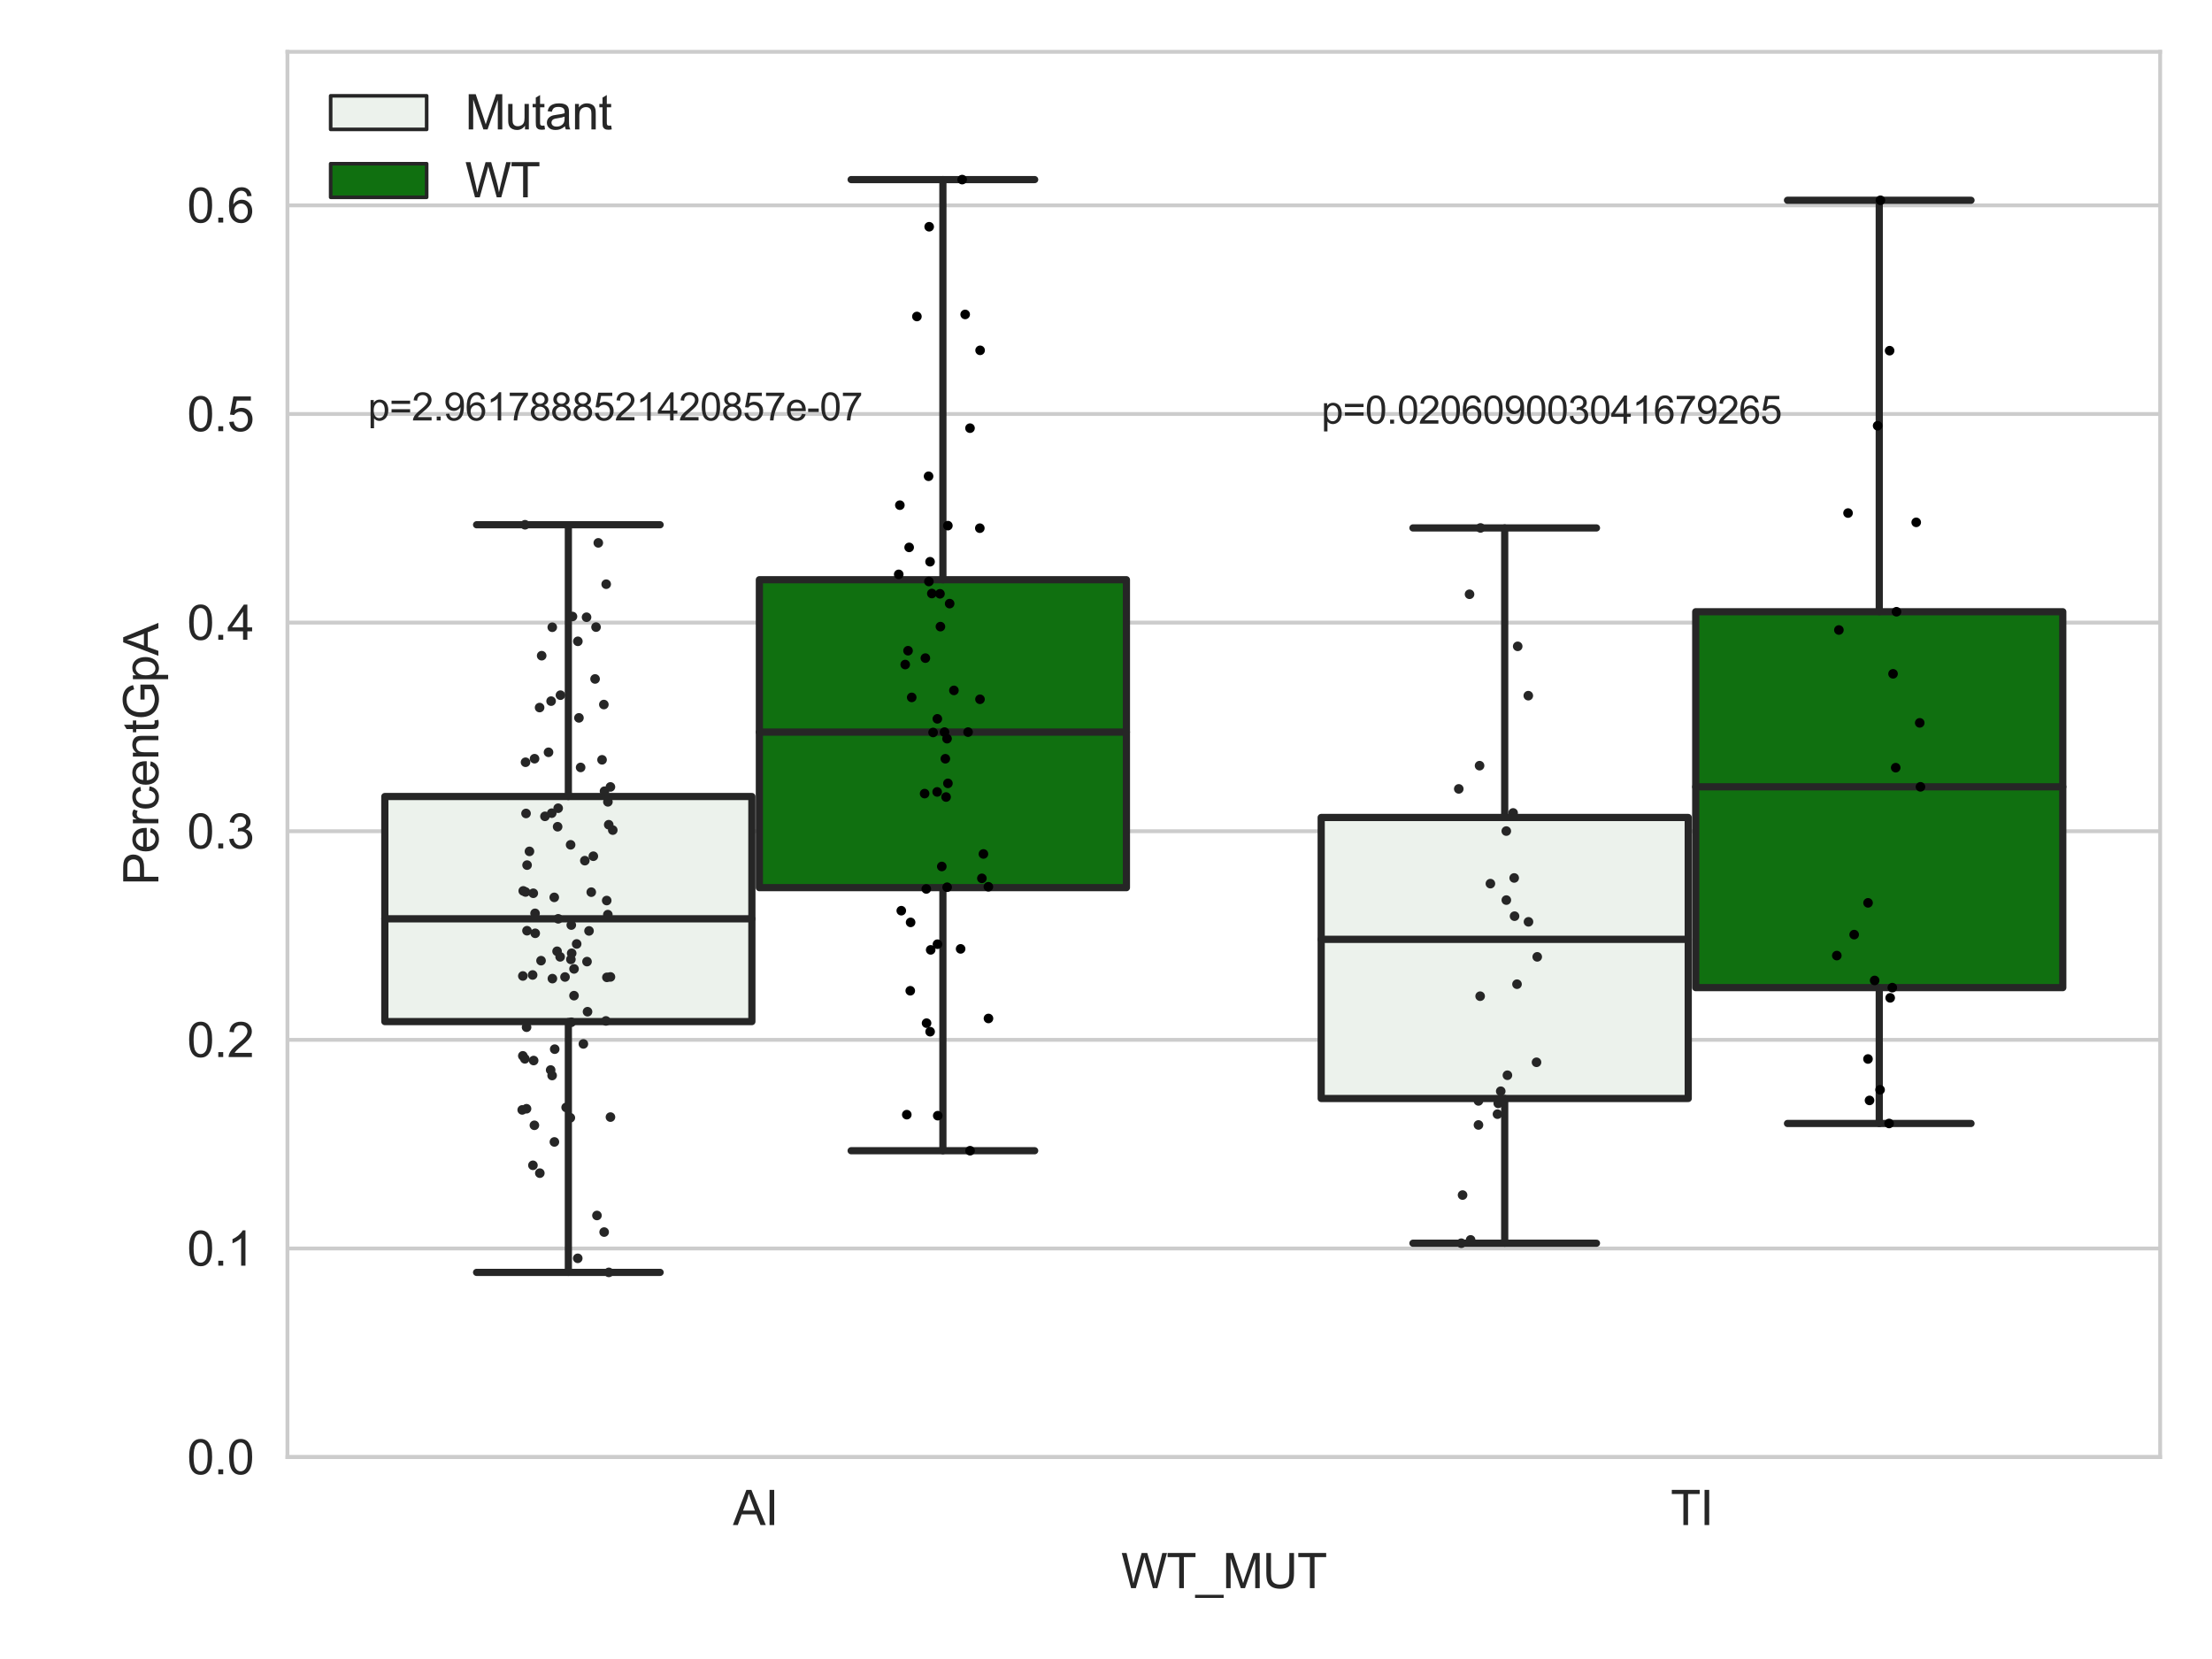 <?xml version="1.0" encoding="utf-8" standalone="no"?>
<!DOCTYPE svg PUBLIC "-//W3C//DTD SVG 1.1//EN"
  "http://www.w3.org/Graphics/SVG/1.1/DTD/svg11.dtd">
<svg xmlns:xlink="http://www.w3.org/1999/xlink" width="460.8pt" height="345.6pt" viewBox="0 0 460.8 345.6" xmlns="http://www.w3.org/2000/svg" version="1.1">
 <defs>
  <style type="text/css">*{stroke-linejoin: round; stroke-linecap: butt}</style>
 </defs>
 <g id="figure_1">
  <g id="patch_1">
   <path d="M 0 345.6 
L 460.8 345.6 
L 460.8 0 
L 0 0 
z
" style="fill: #ffffff"/>
  </g>
  <g id="axes_1">
   <g id="patch_2">
    <path d="M 59.881 303.539 
L 450 303.539 
L 450 10.8 
L 59.881 10.8 
z
" style="fill: #ffffff"/>
   </g>
   <g id="matplotlib.axis_1">
    <g id="xtick_1">
     <g id="text_1">
      <!-- AI -->
      <g style="fill: #262626" transform="translate(152.687 317.697)scale(0.1 -0.1)">
       <defs>
        <path id="ArialMT-41" d="M -9 0 
L 1750 4581 
L 2403 4581 
L 4278 0 
L 3588 0 
L 3053 1388 
L 1138 1388 
L 634 0 
L -9 0 
z
M 1313 1881 
L 2866 1881 
L 2388 3150 
Q 2169 3728 2063 4100 
Q 1975 3659 1816 3225 
L 1313 1881 
z
" transform="scale(0.016)"/>
        <path id="ArialMT-49" d="M 597 0 
L 597 4581 
L 1203 4581 
L 1203 0 
L 597 0 
z
" transform="scale(0.016)"/>
       </defs>
       <use xlink:href="#ArialMT-41"/>
       <use xlink:href="#ArialMT-49" x="66.699"/>
      </g>
     </g>
    </g>
    <g id="xtick_2">
     <g id="text_2">
      <!-- TI -->
      <g style="fill: #262626" transform="translate(348.027 317.697)scale(0.1 -0.1)">
       <defs>
        <path id="ArialMT-54" d="M 1659 0 
L 1659 4041 
L 150 4041 
L 150 4581 
L 3781 4581 
L 3781 4041 
L 2266 4041 
L 2266 0 
L 1659 0 
z
" transform="scale(0.016)"/>
       </defs>
       <use xlink:href="#ArialMT-54"/>
       <use xlink:href="#ArialMT-49" x="61.084"/>
      </g>
     </g>
    </g>
    <g id="text_3">
     <!-- WT_MUT -->
     <g style="fill: #262626" transform="translate(233.557 330.842)scale(0.1 -0.1)">
      <defs>
       <path id="ArialMT-57" d="M 1294 0 
L 78 4581 
L 700 4581 
L 1397 1578 
Q 1509 1106 1591 641 
Q 1766 1375 1797 1488 
L 2669 4581 
L 3400 4581 
L 4056 2263 
Q 4303 1400 4413 641 
Q 4500 1075 4641 1638 
L 5359 4581 
L 5969 4581 
L 4713 0 
L 4128 0 
L 3163 3491 
Q 3041 3928 3019 4028 
Q 2947 3713 2884 3491 
L 1913 0 
L 1294 0 
z
" transform="scale(0.016)"/>
       <path id="ArialMT-5f" d="M -97 -1272 
L -97 -866 
L 3631 -866 
L 3631 -1272 
L -97 -1272 
z
" transform="scale(0.016)"/>
       <path id="ArialMT-4d" d="M 475 0 
L 475 4581 
L 1388 4581 
L 2472 1338 
Q 2622 884 2691 659 
Q 2769 909 2934 1394 
L 4031 4581 
L 4847 4581 
L 4847 0 
L 4263 0 
L 4263 3834 
L 2931 0 
L 2384 0 
L 1059 3900 
L 1059 0 
L 475 0 
z
" transform="scale(0.016)"/>
       <path id="ArialMT-55" d="M 3500 4581 
L 4106 4581 
L 4106 1934 
Q 4106 1244 3950 837 
Q 3794 431 3386 176 
Q 2978 -78 2316 -78 
Q 1672 -78 1262 144 
Q 853 366 678 786 
Q 503 1206 503 1934 
L 503 4581 
L 1109 4581 
L 1109 1938 
Q 1109 1341 1220 1058 
Q 1331 775 1601 622 
Q 1872 469 2263 469 
Q 2931 469 3215 772 
Q 3500 1075 3500 1938 
L 3500 4581 
z
" transform="scale(0.016)"/>
      </defs>
      <use xlink:href="#ArialMT-57"/>
      <use xlink:href="#ArialMT-54" x="94.385"/>
      <use xlink:href="#ArialMT-5f" x="155.469"/>
      <use xlink:href="#ArialMT-4d" x="211.084"/>
      <use xlink:href="#ArialMT-55" x="294.385"/>
      <use xlink:href="#ArialMT-54" x="366.602"/>
     </g>
    </g>
   </g>
   <g id="matplotlib.axis_2">
    <g id="ytick_1">
     <g id="line2d_1">
      <path d="M 59.881 303.539 
L 450 303.539 
" clip-path="url(#p5da498ab83)" style="fill: none; stroke: #cccccc; stroke-width: 0.8; stroke-linecap: round"/>
     </g>
     <g id="text_4">
      <!-- 0.0 -->
      <g style="fill: #262626" transform="translate(38.981 307.118)scale(0.1 -0.1)">
       <defs>
        <path id="ArialMT-30" d="M 266 2259 
Q 266 3072 433 3567 
Q 600 4063 929 4331 
Q 1259 4600 1759 4600 
Q 2128 4600 2406 4451 
Q 2684 4303 2865 4023 
Q 3047 3744 3150 3342 
Q 3253 2941 3253 2259 
Q 3253 1453 3087 958 
Q 2922 463 2592 192 
Q 2263 -78 1759 -78 
Q 1097 -78 719 397 
Q 266 969 266 2259 
z
M 844 2259 
Q 844 1131 1108 757 
Q 1372 384 1759 384 
Q 2147 384 2411 759 
Q 2675 1134 2675 2259 
Q 2675 3391 2411 3762 
Q 2147 4134 1753 4134 
Q 1366 4134 1134 3806 
Q 844 3388 844 2259 
z
" transform="scale(0.016)"/>
        <path id="ArialMT-2e" d="M 581 0 
L 581 641 
L 1222 641 
L 1222 0 
L 581 0 
z
" transform="scale(0.016)"/>
       </defs>
       <use xlink:href="#ArialMT-30"/>
       <use xlink:href="#ArialMT-2e" x="55.615"/>
       <use xlink:href="#ArialMT-30" x="83.398"/>
      </g>
     </g>
    </g>
    <g id="ytick_2">
     <g id="line2d_2">
      <path d="M 59.881 260.079 
L 450 260.079 
" clip-path="url(#p5da498ab83)" style="fill: none; stroke: #cccccc; stroke-width: 0.8; stroke-linecap: round"/>
     </g>
     <g id="text_5">
      <!-- 0.1 -->
      <g style="fill: #262626" transform="translate(38.981 263.658)scale(0.1 -0.1)">
       <defs>
        <path id="ArialMT-31" d="M 2384 0 
L 1822 0 
L 1822 3584 
Q 1619 3391 1289 3197 
Q 959 3003 697 2906 
L 697 3450 
Q 1169 3672 1522 3987 
Q 1875 4303 2022 4600 
L 2384 4600 
L 2384 0 
z
" transform="scale(0.016)"/>
       </defs>
       <use xlink:href="#ArialMT-30"/>
       <use xlink:href="#ArialMT-2e" x="55.615"/>
       <use xlink:href="#ArialMT-31" x="83.398"/>
      </g>
     </g>
    </g>
    <g id="ytick_3">
     <g id="line2d_3">
      <path d="M 59.881 216.62 
L 450 216.62 
" clip-path="url(#p5da498ab83)" style="fill: none; stroke: #cccccc; stroke-width: 0.8; stroke-linecap: round"/>
     </g>
     <g id="text_6">
      <!-- 0.2 -->
      <g style="fill: #262626" transform="translate(38.981 220.198)scale(0.1 -0.1)">
       <defs>
        <path id="ArialMT-32" d="M 3222 541 
L 3222 0 
L 194 0 
Q 188 203 259 391 
Q 375 700 629 1000 
Q 884 1300 1366 1694 
Q 2113 2306 2375 2664 
Q 2638 3022 2638 3341 
Q 2638 3675 2398 3904 
Q 2159 4134 1775 4134 
Q 1369 4134 1125 3890 
Q 881 3647 878 3216 
L 300 3275 
Q 359 3922 746 4261 
Q 1134 4600 1788 4600 
Q 2447 4600 2831 4234 
Q 3216 3869 3216 3328 
Q 3216 3053 3103 2787 
Q 2991 2522 2730 2228 
Q 2469 1934 1863 1422 
Q 1356 997 1212 845 
Q 1069 694 975 541 
L 3222 541 
z
" transform="scale(0.016)"/>
       </defs>
       <use xlink:href="#ArialMT-30"/>
       <use xlink:href="#ArialMT-2e" x="55.615"/>
       <use xlink:href="#ArialMT-32" x="83.398"/>
      </g>
     </g>
    </g>
    <g id="ytick_4">
     <g id="line2d_4">
      <path d="M 59.881 173.16 
L 450 173.16 
" clip-path="url(#p5da498ab83)" style="fill: none; stroke: #cccccc; stroke-width: 0.8; stroke-linecap: round"/>
     </g>
     <g id="text_7">
      <!-- 0.3 -->
      <g style="fill: #262626" transform="translate(38.981 176.739)scale(0.1 -0.1)">
       <defs>
        <path id="ArialMT-33" d="M 269 1209 
L 831 1284 
Q 928 806 1161 595 
Q 1394 384 1728 384 
Q 2125 384 2398 659 
Q 2672 934 2672 1341 
Q 2672 1728 2419 1979 
Q 2166 2231 1775 2231 
Q 1616 2231 1378 2169 
L 1441 2663 
Q 1497 2656 1531 2656 
Q 1891 2656 2178 2843 
Q 2466 3031 2466 3422 
Q 2466 3731 2256 3934 
Q 2047 4138 1716 4138 
Q 1388 4138 1169 3931 
Q 950 3725 888 3313 
L 325 3413 
Q 428 3978 793 4289 
Q 1159 4600 1703 4600 
Q 2078 4600 2393 4439 
Q 2709 4278 2876 4000 
Q 3044 3722 3044 3409 
Q 3044 3113 2884 2869 
Q 2725 2625 2413 2481 
Q 2819 2388 3044 2092 
Q 3269 1797 3269 1353 
Q 3269 753 2831 336 
Q 2394 -81 1725 -81 
Q 1122 -81 723 278 
Q 325 638 269 1209 
z
" transform="scale(0.016)"/>
       </defs>
       <use xlink:href="#ArialMT-30"/>
       <use xlink:href="#ArialMT-2e" x="55.615"/>
       <use xlink:href="#ArialMT-33" x="83.398"/>
      </g>
     </g>
    </g>
    <g id="ytick_5">
     <g id="line2d_5">
      <path d="M 59.881 129.7 
L 450 129.7 
" clip-path="url(#p5da498ab83)" style="fill: none; stroke: #cccccc; stroke-width: 0.8; stroke-linecap: round"/>
     </g>
     <g id="text_8">
      <!-- 0.4 -->
      <g style="fill: #262626" transform="translate(38.981 133.279)scale(0.1 -0.1)">
       <defs>
        <path id="ArialMT-34" d="M 2069 0 
L 2069 1097 
L 81 1097 
L 81 1613 
L 2172 4581 
L 2631 4581 
L 2631 1613 
L 3250 1613 
L 3250 1097 
L 2631 1097 
L 2631 0 
L 2069 0 
z
M 2069 1613 
L 2069 3678 
L 634 1613 
L 2069 1613 
z
" transform="scale(0.016)"/>
       </defs>
       <use xlink:href="#ArialMT-30"/>
       <use xlink:href="#ArialMT-2e" x="55.615"/>
       <use xlink:href="#ArialMT-34" x="83.398"/>
      </g>
     </g>
    </g>
    <g id="ytick_6">
     <g id="line2d_6">
      <path d="M 59.881 86.241 
L 450 86.241 
" clip-path="url(#p5da498ab83)" style="fill: none; stroke: #cccccc; stroke-width: 0.8; stroke-linecap: round"/>
     </g>
     <g id="text_9">
      <!-- 0.5 -->
      <g style="fill: #262626" transform="translate(38.981 89.82)scale(0.1 -0.1)">
       <defs>
        <path id="ArialMT-35" d="M 266 1200 
L 856 1250 
Q 922 819 1161 601 
Q 1400 384 1738 384 
Q 2144 384 2425 690 
Q 2706 997 2706 1503 
Q 2706 1984 2436 2262 
Q 2166 2541 1728 2541 
Q 1456 2541 1237 2417 
Q 1019 2294 894 2097 
L 366 2166 
L 809 4519 
L 3088 4519 
L 3088 3981 
L 1259 3981 
L 1013 2750 
Q 1425 3038 1878 3038 
Q 2478 3038 2890 2622 
Q 3303 2206 3303 1553 
Q 3303 931 2941 478 
Q 2500 -78 1738 -78 
Q 1113 -78 717 272 
Q 322 622 266 1200 
z
" transform="scale(0.016)"/>
       </defs>
       <use xlink:href="#ArialMT-30"/>
       <use xlink:href="#ArialMT-2e" x="55.615"/>
       <use xlink:href="#ArialMT-35" x="83.398"/>
      </g>
     </g>
    </g>
    <g id="ytick_7">
     <g id="line2d_7">
      <path d="M 59.881 42.781 
L 450 42.781 
" clip-path="url(#p5da498ab83)" style="fill: none; stroke: #cccccc; stroke-width: 0.8; stroke-linecap: round"/>
     </g>
     <g id="text_10">
      <!-- 0.6 -->
      <g style="fill: #262626" transform="translate(38.981 46.36)scale(0.1 -0.1)">
       <defs>
        <path id="ArialMT-36" d="M 3184 3459 
L 2625 3416 
Q 2550 3747 2413 3897 
Q 2184 4138 1850 4138 
Q 1581 4138 1378 3988 
Q 1113 3794 959 3422 
Q 806 3050 800 2363 
Q 1003 2672 1297 2822 
Q 1591 2972 1913 2972 
Q 2475 2972 2870 2558 
Q 3266 2144 3266 1488 
Q 3266 1056 3080 686 
Q 2894 316 2569 119 
Q 2244 -78 1831 -78 
Q 1128 -78 684 439 
Q 241 956 241 2144 
Q 241 3472 731 4075 
Q 1159 4600 1884 4600 
Q 2425 4600 2770 4297 
Q 3116 3994 3184 3459 
z
M 888 1484 
Q 888 1194 1011 928 
Q 1134 663 1356 523 
Q 1578 384 1822 384 
Q 2178 384 2434 671 
Q 2691 959 2691 1453 
Q 2691 1928 2437 2201 
Q 2184 2475 1800 2475 
Q 1419 2475 1153 2201 
Q 888 1928 888 1484 
z
" transform="scale(0.016)"/>
       </defs>
       <use xlink:href="#ArialMT-30"/>
       <use xlink:href="#ArialMT-2e" x="55.615"/>
       <use xlink:href="#ArialMT-36" x="83.398"/>
      </g>
     </g>
    </g>
    <g id="text_11">
     <!-- PercentGpA -->
     <g style="fill: #262626" transform="translate(32.994 184.405)rotate(-90)scale(0.1 -0.1)">
      <defs>
       <path id="ArialMT-50" d="M 494 0 
L 494 4581 
L 2222 4581 
Q 2678 4581 2919 4538 
Q 3256 4481 3484 4323 
Q 3713 4166 3852 3881 
Q 3991 3597 3991 3256 
Q 3991 2672 3619 2267 
Q 3247 1863 2275 1863 
L 1100 1863 
L 1100 0 
L 494 0 
z
M 1100 2403 
L 2284 2403 
Q 2872 2403 3119 2622 
Q 3366 2841 3366 3238 
Q 3366 3525 3220 3729 
Q 3075 3934 2838 4000 
Q 2684 4041 2272 4041 
L 1100 4041 
L 1100 2403 
z
" transform="scale(0.016)"/>
       <path id="ArialMT-65" d="M 2694 1069 
L 3275 997 
Q 3138 488 2766 206 
Q 2394 -75 1816 -75 
Q 1088 -75 661 373 
Q 234 822 234 1631 
Q 234 2469 665 2931 
Q 1097 3394 1784 3394 
Q 2450 3394 2872 2941 
Q 3294 2488 3294 1666 
Q 3294 1616 3291 1516 
L 816 1516 
Q 847 969 1125 678 
Q 1403 388 1819 388 
Q 2128 388 2347 550 
Q 2566 713 2694 1069 
z
M 847 1978 
L 2700 1978 
Q 2663 2397 2488 2606 
Q 2219 2931 1791 2931 
Q 1403 2931 1139 2672 
Q 875 2413 847 1978 
z
" transform="scale(0.016)"/>
       <path id="ArialMT-72" d="M 416 0 
L 416 3319 
L 922 3319 
L 922 2816 
Q 1116 3169 1280 3281 
Q 1444 3394 1641 3394 
Q 1925 3394 2219 3213 
L 2025 2691 
Q 1819 2813 1613 2813 
Q 1428 2813 1281 2702 
Q 1134 2591 1072 2394 
Q 978 2094 978 1738 
L 978 0 
L 416 0 
z
" transform="scale(0.016)"/>
       <path id="ArialMT-63" d="M 2588 1216 
L 3141 1144 
Q 3050 572 2676 248 
Q 2303 -75 1759 -75 
Q 1078 -75 664 370 
Q 250 816 250 1647 
Q 250 2184 428 2587 
Q 606 2991 970 3192 
Q 1334 3394 1763 3394 
Q 2303 3394 2647 3120 
Q 2991 2847 3088 2344 
L 2541 2259 
Q 2463 2594 2264 2762 
Q 2066 2931 1784 2931 
Q 1359 2931 1093 2626 
Q 828 2322 828 1663 
Q 828 994 1084 691 
Q 1341 388 1753 388 
Q 2084 388 2306 591 
Q 2528 794 2588 1216 
z
" transform="scale(0.016)"/>
       <path id="ArialMT-6e" d="M 422 0 
L 422 3319 
L 928 3319 
L 928 2847 
Q 1294 3394 1984 3394 
Q 2284 3394 2536 3286 
Q 2788 3178 2913 3003 
Q 3038 2828 3088 2588 
Q 3119 2431 3119 2041 
L 3119 0 
L 2556 0 
L 2556 2019 
Q 2556 2363 2490 2533 
Q 2425 2703 2258 2804 
Q 2091 2906 1866 2906 
Q 1506 2906 1245 2678 
Q 984 2450 984 1813 
L 984 0 
L 422 0 
z
" transform="scale(0.016)"/>
       <path id="ArialMT-74" d="M 1650 503 
L 1731 6 
Q 1494 -44 1306 -44 
Q 1000 -44 831 53 
Q 663 150 594 308 
Q 525 466 525 972 
L 525 2881 
L 113 2881 
L 113 3319 
L 525 3319 
L 525 4141 
L 1084 4478 
L 1084 3319 
L 1650 3319 
L 1650 2881 
L 1084 2881 
L 1084 941 
Q 1084 700 1114 631 
Q 1144 563 1211 522 
Q 1278 481 1403 481 
Q 1497 481 1650 503 
z
" transform="scale(0.016)"/>
       <path id="ArialMT-47" d="M 2638 1797 
L 2638 2334 
L 4578 2338 
L 4578 638 
Q 4131 281 3656 101 
Q 3181 -78 2681 -78 
Q 2006 -78 1454 211 
Q 903 500 622 1047 
Q 341 1594 341 2269 
Q 341 2938 620 3517 
Q 900 4097 1425 4378 
Q 1950 4659 2634 4659 
Q 3131 4659 3532 4498 
Q 3934 4338 4162 4050 
Q 4391 3763 4509 3300 
L 3963 3150 
Q 3859 3500 3706 3700 
Q 3553 3900 3268 4020 
Q 2984 4141 2638 4141 
Q 2222 4141 1919 4014 
Q 1616 3888 1430 3681 
Q 1244 3475 1141 3228 
Q 966 2803 966 2306 
Q 966 1694 1177 1281 
Q 1388 869 1791 669 
Q 2194 469 2647 469 
Q 3041 469 3416 620 
Q 3791 772 3984 944 
L 3984 1797 
L 2638 1797 
z
" transform="scale(0.016)"/>
       <path id="ArialMT-70" d="M 422 -1272 
L 422 3319 
L 934 3319 
L 934 2888 
Q 1116 3141 1344 3267 
Q 1572 3394 1897 3394 
Q 2322 3394 2647 3175 
Q 2972 2956 3137 2557 
Q 3303 2159 3303 1684 
Q 3303 1175 3120 767 
Q 2938 359 2589 142 
Q 2241 -75 1856 -75 
Q 1575 -75 1351 44 
Q 1128 163 984 344 
L 984 -1272 
L 422 -1272 
z
M 931 1641 
Q 931 1000 1190 694 
Q 1450 388 1819 388 
Q 2194 388 2461 705 
Q 2728 1022 2728 1688 
Q 2728 2322 2467 2637 
Q 2206 2953 1844 2953 
Q 1484 2953 1207 2617 
Q 931 2281 931 1641 
z
" transform="scale(0.016)"/>
      </defs>
      <use xlink:href="#ArialMT-50"/>
      <use xlink:href="#ArialMT-65" x="66.699"/>
      <use xlink:href="#ArialMT-72" x="122.314"/>
      <use xlink:href="#ArialMT-63" x="155.615"/>
      <use xlink:href="#ArialMT-65" x="205.615"/>
      <use xlink:href="#ArialMT-6e" x="261.23"/>
      <use xlink:href="#ArialMT-74" x="316.846"/>
      <use xlink:href="#ArialMT-47" x="344.629"/>
      <use xlink:href="#ArialMT-70" x="422.412"/>
      <use xlink:href="#ArialMT-41" x="478.027"/>
     </g>
    </g>
   </g>
   <g id="patch_3">
    <path d="M 80.167 212.814 
L 156.631 212.814 
L 156.631 165.929 
L 80.167 165.929 
L 80.167 212.814 
z
" clip-path="url(#p5da498ab83)" style="fill: #ecf2ec; stroke: #262626; stroke-width: 1.5; stroke-linejoin: miter"/>
   </g>
   <g id="patch_4">
    <path d="M 158.191 184.915 
L 234.654 184.915 
L 234.654 120.768 
L 158.191 120.768 
L 158.191 184.915 
z
" clip-path="url(#p5da498ab83)" style="fill: #107010; stroke: #262626; stroke-width: 1.5; stroke-linejoin: miter"/>
   </g>
   <g id="patch_5">
    <path d="M 275.227 228.837 
L 351.69 228.837 
L 351.69 170.293 
L 275.227 170.293 
L 275.227 228.837 
z
" clip-path="url(#p5da498ab83)" style="fill: #ecf2ec; stroke: #262626; stroke-width: 1.5; stroke-linejoin: miter"/>
   </g>
   <g id="patch_6">
    <path d="M 353.251 205.743 
L 429.714 205.743 
L 429.714 127.434 
L 353.251 127.434 
L 353.251 205.743 
z
" clip-path="url(#p5da498ab83)" style="fill: #107010; stroke: #262626; stroke-width: 1.5; stroke-linejoin: miter"/>
   </g>
   <g id="patch_7">
    <path d="M 157.411 303.539 
L 157.411 303.539 
L 157.411 303.539 
L 157.411 303.539 
z
" clip-path="url(#p5da498ab83)" style="fill: #ecf2ec; stroke: #262626; stroke-width: 0.75; stroke-linejoin: miter"/>
   </g>
   <g id="patch_8">
    <path d="M 157.411 303.539 
L 157.411 303.539 
L 157.411 303.539 
L 157.411 303.539 
z
" clip-path="url(#p5da498ab83)" style="fill: #107010; stroke: #262626; stroke-width: 0.75; stroke-linejoin: miter"/>
   </g>
   <g id="PathCollection_1"/>
   <g id="PathCollection_2"/>
   <g id="line2d_8">
    <path d="M 118.399 212.814 
L 118.399 265.059 
" clip-path="url(#p5da498ab83)" style="fill: none; stroke: #262626; stroke-width: 1.5; stroke-linecap: round"/>
   </g>
   <g id="line2d_9">
    <path d="M 118.399 165.929 
L 118.399 109.316 
" clip-path="url(#p5da498ab83)" style="fill: none; stroke: #262626; stroke-width: 1.5; stroke-linecap: round"/>
   </g>
   <g id="line2d_10">
    <path d="M 99.283 265.059 
L 137.515 265.059 
" clip-path="url(#p5da498ab83)" style="fill: none; stroke: #262626; stroke-width: 1.5; stroke-linecap: round"/>
   </g>
   <g id="line2d_11">
    <path d="M 99.283 109.316 
L 137.515 109.316 
" clip-path="url(#p5da498ab83)" style="fill: none; stroke: #262626; stroke-width: 1.5; stroke-linecap: round"/>
   </g>
   <g id="line2d_12"/>
   <g id="line2d_13">
    <path d="M 196.423 184.915 
L 196.423 239.716 
" clip-path="url(#p5da498ab83)" style="fill: none; stroke: #262626; stroke-width: 1.5; stroke-linecap: round"/>
   </g>
   <g id="line2d_14">
    <path d="M 196.423 120.768 
L 196.423 37.413 
" clip-path="url(#p5da498ab83)" style="fill: none; stroke: #262626; stroke-width: 1.5; stroke-linecap: round"/>
   </g>
   <g id="line2d_15">
    <path d="M 177.307 239.716 
L 215.539 239.716 
" clip-path="url(#p5da498ab83)" style="fill: none; stroke: #262626; stroke-width: 1.5; stroke-linecap: round"/>
   </g>
   <g id="line2d_16">
    <path d="M 177.307 37.413 
L 215.539 37.413 
" clip-path="url(#p5da498ab83)" style="fill: none; stroke: #262626; stroke-width: 1.5; stroke-linecap: round"/>
   </g>
   <g id="line2d_17"/>
   <g id="line2d_18">
    <path d="M 313.458 228.837 
L 313.458 258.985 
" clip-path="url(#p5da498ab83)" style="fill: none; stroke: #262626; stroke-width: 1.5; stroke-linecap: round"/>
   </g>
   <g id="line2d_19">
    <path d="M 313.458 170.293 
L 313.458 109.978 
" clip-path="url(#p5da498ab83)" style="fill: none; stroke: #262626; stroke-width: 1.5; stroke-linecap: round"/>
   </g>
   <g id="line2d_20">
    <path d="M 294.343 258.985 
L 332.574 258.985 
" clip-path="url(#p5da498ab83)" style="fill: none; stroke: #262626; stroke-width: 1.5; stroke-linecap: round"/>
   </g>
   <g id="line2d_21">
    <path d="M 294.343 109.978 
L 332.574 109.978 
" clip-path="url(#p5da498ab83)" style="fill: none; stroke: #262626; stroke-width: 1.5; stroke-linecap: round"/>
   </g>
   <g id="line2d_22"/>
   <g id="line2d_23">
    <path d="M 391.482 205.743 
L 391.482 234.04 
" clip-path="url(#p5da498ab83)" style="fill: none; stroke: #262626; stroke-width: 1.5; stroke-linecap: round"/>
   </g>
   <g id="line2d_24">
    <path d="M 391.482 127.434 
L 391.482 41.722 
" clip-path="url(#p5da498ab83)" style="fill: none; stroke: #262626; stroke-width: 1.5; stroke-linecap: round"/>
   </g>
   <g id="line2d_25">
    <path d="M 372.366 234.04 
L 410.598 234.04 
" clip-path="url(#p5da498ab83)" style="fill: none; stroke: #262626; stroke-width: 1.5; stroke-linecap: round"/>
   </g>
   <g id="line2d_26">
    <path d="M 372.366 41.722 
L 410.598 41.722 
" clip-path="url(#p5da498ab83)" style="fill: none; stroke: #262626; stroke-width: 1.5; stroke-linecap: round"/>
   </g>
   <g id="line2d_27"/>
   <g id="line2d_28">
    <path d="M 80.167 191.404 
L 156.631 191.404 
" clip-path="url(#p5da498ab83)" style="fill: none; stroke: #262626; stroke-width: 1.5; stroke-linecap: round"/>
   </g>
   <g id="line2d_29">
    <path d="M 158.191 152.512 
L 234.654 152.512 
" clip-path="url(#p5da498ab83)" style="fill: none; stroke: #262626; stroke-width: 1.5; stroke-linecap: round"/>
   </g>
   <g id="line2d_30">
    <path d="M 275.227 195.681 
L 351.69 195.681 
" clip-path="url(#p5da498ab83)" style="fill: none; stroke: #262626; stroke-width: 1.5; stroke-linecap: round"/>
   </g>
   <g id="line2d_31">
    <path d="M 353.251 163.909 
L 429.714 163.909 
" clip-path="url(#p5da498ab83)" style="fill: none; stroke: #262626; stroke-width: 1.5; stroke-linecap: round"/>
   </g>
   <g id="patch_9">
    <path d="M 59.881 303.539 
L 59.881 10.8 
" style="fill: none; stroke: #cccccc; stroke-width: 0.8; stroke-linejoin: miter; stroke-linecap: square"/>
   </g>
   <g id="patch_10">
    <path d="M 450 303.539 
L 450 10.8 
" style="fill: none; stroke: #cccccc; stroke-width: 0.8; stroke-linejoin: miter; stroke-linecap: square"/>
   </g>
   <g id="patch_11">
    <path d="M 59.881 303.539 
L 450 303.539 
" style="fill: none; stroke: #cccccc; stroke-width: 0.8; stroke-linejoin: miter; stroke-linecap: square"/>
   </g>
   <g id="patch_12">
    <path d="M 59.881 10.8 
L 450 10.8 
" style="fill: none; stroke: #cccccc; stroke-width: 0.8; stroke-linejoin: miter; stroke-linecap: square"/>
   </g>
   <g id="PathCollection_3">
    <defs>
     <path id="C0_0_1d9b17ffde" d="M 0 1 
C 0.265 1 0.52 0.895 0.707 0.707 
C 0.895 0.52 1 0.265 1 -0 
C 1 -0.265 0.895 -0.52 0.707 -0.707 
C 0.52 -0.895 0.265 -1 0 -1 
C -0.265 -1 -0.52 -0.895 -0.707 -0.707 
C -0.895 -0.52 -1 -0.265 -1 0 
C -1 0.265 -0.895 0.52 -0.707 0.707 
C -0.52 0.895 -0.265 1 0 1 
z
"/>
    </defs>
    <g clip-path="url(#p5da498ab83)">
     <use xlink:href="#C0_0_1d9b17ffde" x="116.286" y="191.404" style="fill: #262626"/>
    </g>
    <g clip-path="url(#p5da498ab83)">
     <use xlink:href="#C0_0_1d9b17ffde" x="119.257" y="128.428" style="fill: #262626"/>
    </g>
    <g clip-path="url(#p5da498ab83)">
     <use xlink:href="#C0_0_1d9b17ffde" x="115.492" y="237.886" style="fill: #262626"/>
    </g>
    <g clip-path="url(#p5da498ab83)">
     <use xlink:href="#C0_0_1d9b17ffde" x="109.484" y="185.817" style="fill: #262626"/>
    </g>
    <g clip-path="url(#p5da498ab83)">
     <use xlink:href="#C0_0_1d9b17ffde" x="127.652" y="172.927" style="fill: #262626"/>
    </g>
    <g clip-path="url(#p5da498ab83)">
     <use xlink:href="#C0_0_1d9b17ffde" x="111.019" y="242.754" style="fill: #262626"/>
    </g>
    <g clip-path="url(#p5da498ab83)">
     <use xlink:href="#C0_0_1d9b17ffde" x="126.81" y="171.803" style="fill: #262626"/>
    </g>
    <g clip-path="url(#p5da498ab83)">
     <use xlink:href="#C0_0_1d9b17ffde" x="116.276" y="168.368" style="fill: #262626"/>
    </g>
    <g clip-path="url(#p5da498ab83)">
     <use xlink:href="#C0_0_1d9b17ffde" x="116.05" y="198.167" style="fill: #262626"/>
    </g>
    <g clip-path="url(#p5da498ab83)">
     <use xlink:href="#C0_0_1d9b17ffde" x="111.463" y="190.265" style="fill: #262626"/>
    </g>
    <g clip-path="url(#p5da498ab83)">
     <use xlink:href="#C0_0_1d9b17ffde" x="116.162" y="172.222" style="fill: #262626"/>
    </g>
    <g clip-path="url(#p5da498ab83)">
     <use xlink:href="#C0_0_1d9b17ffde" x="109.782" y="193.887" style="fill: #262626"/>
    </g>
    <g clip-path="url(#p5da498ab83)">
     <use xlink:href="#C0_0_1d9b17ffde" x="117.703" y="203.526" style="fill: #262626"/>
    </g>
    <g clip-path="url(#p5da498ab83)">
     <use xlink:href="#C0_0_1d9b17ffde" x="115.556" y="218.559" style="fill: #262626"/>
    </g>
    <g clip-path="url(#p5da498ab83)">
     <use xlink:href="#C0_0_1d9b17ffde" x="109.373" y="109.316" style="fill: #262626"/>
    </g>
    <g clip-path="url(#p5da498ab83)">
     <use xlink:href="#C0_0_1d9b17ffde" x="126.624" y="190.535" style="fill: #262626"/>
    </g>
    <g clip-path="url(#p5da498ab83)">
     <use xlink:href="#C0_0_1d9b17ffde" x="112.411" y="147.398" style="fill: #262626"/>
    </g>
    <g clip-path="url(#p5da498ab83)">
     <use xlink:href="#C0_0_1d9b17ffde" x="113.525" y="170.059" style="fill: #262626"/>
    </g>
    <g clip-path="url(#p5da498ab83)">
     <use xlink:href="#C0_0_1d9b17ffde" x="116.75" y="144.816" style="fill: #262626"/>
    </g>
    <g clip-path="url(#p5da498ab83)">
     <use xlink:href="#C0_0_1d9b17ffde" x="119.092" y="198.582" style="fill: #262626"/>
    </g>
    <g clip-path="url(#p5da498ab83)">
     <use xlink:href="#C0_0_1d9b17ffde" x="109.48" y="158.791" style="fill: #262626"/>
    </g>
    <g clip-path="url(#p5da498ab83)">
     <use xlink:href="#C0_0_1d9b17ffde" x="109.685" y="230.971" style="fill: #262626"/>
    </g>
    <g clip-path="url(#p5da498ab83)">
     <use xlink:href="#C0_0_1d9b17ffde" x="119.582" y="201.842" style="fill: #262626"/>
    </g>
    <g clip-path="url(#p5da498ab83)">
     <use xlink:href="#C0_0_1d9b17ffde" x="111.169" y="220.93" style="fill: #262626"/>
    </g>
    <g clip-path="url(#p5da498ab83)">
     <use xlink:href="#C0_0_1d9b17ffde" x="110.296" y="177.357" style="fill: #262626"/>
    </g>
    <g clip-path="url(#p5da498ab83)">
     <use xlink:href="#C0_0_1d9b17ffde" x="112.709" y="200.125" style="fill: #262626"/>
    </g>
    <g clip-path="url(#p5da498ab83)">
     <use xlink:href="#C0_0_1d9b17ffde" x="114.936" y="169.399" style="fill: #262626"/>
    </g>
    <g clip-path="url(#p5da498ab83)">
     <use xlink:href="#C0_0_1d9b17ffde" x="122.704" y="193.927" style="fill: #262626"/>
    </g>
    <g clip-path="url(#p5da498ab83)">
     <use xlink:href="#C0_0_1d9b17ffde" x="115.048" y="130.668" style="fill: #262626"/>
    </g>
    <g clip-path="url(#p5da498ab83)">
     <use xlink:href="#C0_0_1d9b17ffde" x="122.188" y="128.581" style="fill: #262626"/>
    </g>
    <g clip-path="url(#p5da498ab83)">
     <use xlink:href="#C0_0_1d9b17ffde" x="109.693" y="213.986" style="fill: #262626"/>
    </g>
    <g clip-path="url(#p5da498ab83)">
     <use xlink:href="#C0_0_1d9b17ffde" x="122.393" y="210.757" style="fill: #262626"/>
    </g>
    <g clip-path="url(#p5da498ab83)">
     <use xlink:href="#C0_0_1d9b17ffde" x="125.857" y="256.664" style="fill: #262626"/>
    </g>
    <g clip-path="url(#p5da498ab83)">
     <use xlink:href="#C0_0_1d9b17ffde" x="117.938" y="230.696" style="fill: #262626"/>
    </g>
    <g clip-path="url(#p5da498ab83)">
     <use xlink:href="#C0_0_1d9b17ffde" x="115.075" y="203.865" style="fill: #262626"/>
    </g>
    <g clip-path="url(#p5da498ab83)">
     <use xlink:href="#C0_0_1d9b17ffde" x="123.965" y="141.438" style="fill: #262626"/>
    </g>
    <g clip-path="url(#p5da498ab83)">
     <use xlink:href="#C0_0_1d9b17ffde" x="109.338" y="220.573" style="fill: #262626"/>
    </g>
    <g clip-path="url(#p5da498ab83)">
     <use xlink:href="#C0_0_1d9b17ffde" x="125.417" y="158.283" style="fill: #262626"/>
    </g>
    <g clip-path="url(#p5da498ab83)">
     <use xlink:href="#C0_0_1d9b17ffde" x="110.957" y="203.105" style="fill: #262626"/>
    </g>
    <g clip-path="url(#p5da498ab83)">
     <use xlink:href="#C0_0_1d9b17ffde" x="126.429" y="203.599" style="fill: #262626"/>
    </g>
    <g clip-path="url(#p5da498ab83)">
     <use xlink:href="#C0_0_1d9b17ffde" x="126.388" y="187.599" style="fill: #262626"/>
    </g>
    <g clip-path="url(#p5da498ab83)">
     <use xlink:href="#C0_0_1d9b17ffde" x="125.794" y="146.769" style="fill: #262626"/>
    </g>
    <g clip-path="url(#p5da498ab83)">
     <use xlink:href="#C0_0_1d9b17ffde" x="122.286" y="200.32" style="fill: #262626"/>
    </g>
    <g clip-path="url(#p5da498ab83)">
     <use xlink:href="#C0_0_1d9b17ffde" x="111.094" y="186.082" style="fill: #262626"/>
    </g>
    <g clip-path="url(#p5da498ab83)">
     <use xlink:href="#C0_0_1d9b17ffde" x="121.833" y="179.29" style="fill: #262626"/>
    </g>
    <g clip-path="url(#p5da498ab83)">
     <use xlink:href="#C0_0_1d9b17ffde" x="112.84" y="136.593" style="fill: #262626"/>
    </g>
    <g clip-path="url(#p5da498ab83)">
     <use xlink:href="#C0_0_1d9b17ffde" x="126.227" y="212.675" style="fill: #262626"/>
    </g>
    <g clip-path="url(#p5da498ab83)">
     <use xlink:href="#C0_0_1d9b17ffde" x="119.577" y="207.413" style="fill: #262626"/>
    </g>
    <g clip-path="url(#p5da498ab83)">
     <use xlink:href="#C0_0_1d9b17ffde" x="109.582" y="169.458" style="fill: #262626"/>
    </g>
    <g clip-path="url(#p5da498ab83)">
     <use xlink:href="#C0_0_1d9b17ffde" x="111.324" y="234.418" style="fill: #262626"/>
    </g>
    <g clip-path="url(#p5da498ab83)">
     <use xlink:href="#C0_0_1d9b17ffde" x="118.812" y="232.857" style="fill: #262626"/>
    </g>
    <g clip-path="url(#p5da498ab83)">
     <use xlink:href="#C0_0_1d9b17ffde" x="125.93" y="164.82" style="fill: #262626"/>
    </g>
    <g clip-path="url(#p5da498ab83)">
     <use xlink:href="#C0_0_1d9b17ffde" x="124.167" y="130.638" style="fill: #262626"/>
    </g>
    <g clip-path="url(#p5da498ab83)">
     <use xlink:href="#C0_0_1d9b17ffde" x="124.637" y="113.089" style="fill: #262626"/>
    </g>
    <g clip-path="url(#p5da498ab83)">
     <use xlink:href="#C0_0_1d9b17ffde" x="118.927" y="199.863" style="fill: #262626"/>
    </g>
    <g clip-path="url(#p5da498ab83)">
     <use xlink:href="#C0_0_1d9b17ffde" x="111.495" y="194.423" style="fill: #262626"/>
    </g>
    <g clip-path="url(#p5da498ab83)">
     <use xlink:href="#C0_0_1d9b17ffde" x="120.379" y="133.597" style="fill: #262626"/>
    </g>
    <g clip-path="url(#p5da498ab83)">
     <use xlink:href="#C0_0_1d9b17ffde" x="127.169" y="232.71" style="fill: #262626"/>
    </g>
    <g clip-path="url(#p5da498ab83)">
     <use xlink:href="#C0_0_1d9b17ffde" x="120.357" y="262.13" style="fill: #262626"/>
    </g>
    <g clip-path="url(#p5da498ab83)">
     <use xlink:href="#C0_0_1d9b17ffde" x="116.687" y="199.329" style="fill: #262626"/>
    </g>
    <g clip-path="url(#p5da498ab83)">
     <use xlink:href="#C0_0_1d9b17ffde" x="126.637" y="167.038" style="fill: #262626"/>
    </g>
    <g clip-path="url(#p5da498ab83)">
     <use xlink:href="#C0_0_1d9b17ffde" x="114.712" y="222.902" style="fill: #262626"/>
    </g>
    <g clip-path="url(#p5da498ab83)">
     <use xlink:href="#C0_0_1d9b17ffde" x="118.87" y="175.989" style="fill: #262626"/>
    </g>
    <g clip-path="url(#p5da498ab83)">
     <use xlink:href="#C0_0_1d9b17ffde" x="108.92" y="203.314" style="fill: #262626"/>
    </g>
    <g clip-path="url(#p5da498ab83)">
     <use xlink:href="#C0_0_1d9b17ffde" x="109.001" y="185.59" style="fill: #262626"/>
    </g>
    <g clip-path="url(#p5da498ab83)">
     <use xlink:href="#C0_0_1d9b17ffde" x="112.456" y="244.389" style="fill: #262626"/>
    </g>
    <g clip-path="url(#p5da498ab83)">
     <use xlink:href="#C0_0_1d9b17ffde" x="124.357" y="253.206" style="fill: #262626"/>
    </g>
    <g clip-path="url(#p5da498ab83)">
     <use xlink:href="#C0_0_1d9b17ffde" x="120.129" y="196.641" style="fill: #262626"/>
    </g>
    <g clip-path="url(#p5da498ab83)">
     <use xlink:href="#C0_0_1d9b17ffde" x="109.8" y="180.217" style="fill: #262626"/>
    </g>
    <g clip-path="url(#p5da498ab83)">
     <use xlink:href="#C0_0_1d9b17ffde" x="123.172" y="185.853" style="fill: #262626"/>
    </g>
    <g clip-path="url(#p5da498ab83)">
     <use xlink:href="#C0_0_1d9b17ffde" x="119.019" y="212.953" style="fill: #262626"/>
    </g>
    <g clip-path="url(#p5da498ab83)">
     <use xlink:href="#C0_0_1d9b17ffde" x="119.01" y="192.708" style="fill: #262626"/>
    </g>
    <g clip-path="url(#p5da498ab83)">
     <use xlink:href="#C0_0_1d9b17ffde" x="115.018" y="224.05" style="fill: #262626"/>
    </g>
    <g clip-path="url(#p5da498ab83)">
     <use xlink:href="#C0_0_1d9b17ffde" x="111.358" y="158.052" style="fill: #262626"/>
    </g>
    <g clip-path="url(#p5da498ab83)">
     <use xlink:href="#C0_0_1d9b17ffde" x="114.268" y="156.715" style="fill: #262626"/>
    </g>
    <g clip-path="url(#p5da498ab83)">
     <use xlink:href="#C0_0_1d9b17ffde" x="127.163" y="163.932" style="fill: #262626"/>
    </g>
    <g clip-path="url(#p5da498ab83)">
     <use xlink:href="#C0_0_1d9b17ffde" x="127.168" y="203.512" style="fill: #262626"/>
    </g>
    <g clip-path="url(#p5da498ab83)">
     <use xlink:href="#C0_0_1d9b17ffde" x="120.954" y="159.871" style="fill: #262626"/>
    </g>
    <g clip-path="url(#p5da498ab83)">
     <use xlink:href="#C0_0_1d9b17ffde" x="114.805" y="146.059" style="fill: #262626"/>
    </g>
    <g clip-path="url(#p5da498ab83)">
     <use xlink:href="#C0_0_1d9b17ffde" x="108.914" y="219.952" style="fill: #262626"/>
    </g>
    <g clip-path="url(#p5da498ab83)">
     <use xlink:href="#C0_0_1d9b17ffde" x="126.834" y="265.059" style="fill: #262626"/>
    </g>
    <g clip-path="url(#p5da498ab83)">
     <use xlink:href="#C0_0_1d9b17ffde" x="108.784" y="231.215" style="fill: #262626"/>
    </g>
    <g clip-path="url(#p5da498ab83)">
     <use xlink:href="#C0_0_1d9b17ffde" x="115.461" y="186.939" style="fill: #262626"/>
    </g>
    <g clip-path="url(#p5da498ab83)">
     <use xlink:href="#C0_0_1d9b17ffde" x="120.603" y="149.547" style="fill: #262626"/>
    </g>
    <g clip-path="url(#p5da498ab83)">
     <use xlink:href="#C0_0_1d9b17ffde" x="123.602" y="178.366" style="fill: #262626"/>
    </g>
    <g clip-path="url(#p5da498ab83)">
     <use xlink:href="#C0_0_1d9b17ffde" x="126.281" y="121.697" style="fill: #262626"/>
    </g>
    <g clip-path="url(#p5da498ab83)">
     <use xlink:href="#C0_0_1d9b17ffde" x="121.529" y="217.467" style="fill: #262626"/>
    </g>
   </g>
   <g id="PathCollection_4">
    <defs>
     <path id="C1_0_b1289d1715" d="M 0 1 
C 0.265 1 0.52 0.895 0.707 0.707 
C 0.895 0.52 1 0.265 1 -0 
C 1 -0.265 0.895 -0.52 0.707 -0.707 
C 0.52 -0.895 0.265 -1 0 -1 
C -0.265 -1 -0.52 -0.895 -0.707 -0.707 
C -0.895 -0.52 -1 -0.265 -1 0 
C -1 0.265 -0.895 0.52 -0.707 0.707 
C -0.52 0.895 -0.265 1 0 1 
z
"/>
    </defs>
    <g clip-path="url(#p5da498ab83)">
     <use xlink:href="#C1_0_b1289d1715" x="188.573" y="138.437"/>
    </g>
    <g clip-path="url(#p5da498ab83)">
     <use xlink:href="#C1_0_b1289d1715" x="187.22" y="119.651"/>
    </g>
    <g clip-path="url(#p5da498ab83)">
     <use xlink:href="#C1_0_b1289d1715" x="204.865" y="177.894"/>
    </g>
    <g clip-path="url(#p5da498ab83)">
     <use xlink:href="#C1_0_b1289d1715" x="197.459" y="109.5"/>
    </g>
    <g clip-path="url(#p5da498ab83)">
     <use xlink:href="#C1_0_b1289d1715" x="193.438" y="99.213"/>
    </g>
    <g clip-path="url(#p5da498ab83)">
     <use xlink:href="#C1_0_b1289d1715" x="192.773" y="137.096"/>
    </g>
    <g clip-path="url(#p5da498ab83)">
     <use xlink:href="#C1_0_b1289d1715" x="196.193" y="180.502"/>
    </g>
    <g clip-path="url(#p5da498ab83)">
     <use xlink:href="#C1_0_b1289d1715" x="197.306" y="184.826"/>
    </g>
    <g clip-path="url(#p5da498ab83)">
     <use xlink:href="#C1_0_b1289d1715" x="197.829" y="125.745"/>
    </g>
    <g clip-path="url(#p5da498ab83)">
     <use xlink:href="#C1_0_b1289d1715" x="195.226" y="164.972"/>
    </g>
    <g clip-path="url(#p5da498ab83)">
     <use xlink:href="#C1_0_b1289d1715" x="193.762" y="214.921"/>
    </g>
    <g clip-path="url(#p5da498ab83)">
     <use xlink:href="#C1_0_b1289d1715" x="204.544" y="182.974"/>
    </g>
    <g clip-path="url(#p5da498ab83)">
     <use xlink:href="#C1_0_b1289d1715" x="204.15" y="145.671"/>
    </g>
    <g clip-path="url(#p5da498ab83)">
     <use xlink:href="#C1_0_b1289d1715" x="197.287" y="153.882"/>
    </g>
    <g clip-path="url(#p5da498ab83)">
     <use xlink:href="#C1_0_b1289d1715" x="200.114" y="197.669"/>
    </g>
    <g clip-path="url(#p5da498ab83)">
     <use xlink:href="#C1_0_b1289d1715" x="204.116" y="110.029"/>
    </g>
    <g clip-path="url(#p5da498ab83)">
     <use xlink:href="#C1_0_b1289d1715" x="187.754" y="189.714"/>
    </g>
    <g clip-path="url(#p5da498ab83)">
     <use xlink:href="#C1_0_b1289d1715" x="188.9" y="232.204"/>
    </g>
    <g clip-path="url(#p5da498ab83)">
     <use xlink:href="#C1_0_b1289d1715" x="189.393" y="114.031"/>
    </g>
    <g clip-path="url(#p5da498ab83)">
     <use xlink:href="#C1_0_b1289d1715" x="197.47" y="163.188"/>
    </g>
    <g clip-path="url(#p5da498ab83)">
     <use xlink:href="#C1_0_b1289d1715" x="192.614" y="165.323"/>
    </g>
    <g clip-path="url(#p5da498ab83)">
     <use xlink:href="#C1_0_b1289d1715" x="196.761" y="152.511"/>
    </g>
    <g clip-path="url(#p5da498ab83)">
     <use xlink:href="#C1_0_b1289d1715" x="192.963" y="185.183"/>
    </g>
    <g clip-path="url(#p5da498ab83)">
     <use xlink:href="#C1_0_b1289d1715" x="189.162" y="135.557"/>
    </g>
    <g clip-path="url(#p5da498ab83)">
     <use xlink:href="#C1_0_b1289d1715" x="193.02" y="213.142"/>
    </g>
    <g clip-path="url(#p5da498ab83)">
     <use xlink:href="#C1_0_b1289d1715" x="202.07" y="89.194"/>
    </g>
    <g clip-path="url(#p5da498ab83)">
     <use xlink:href="#C1_0_b1289d1715" x="204.174" y="72.98"/>
    </g>
    <g clip-path="url(#p5da498ab83)">
     <use xlink:href="#C1_0_b1289d1715" x="202.081" y="239.716"/>
    </g>
    <g clip-path="url(#p5da498ab83)">
     <use xlink:href="#C1_0_b1289d1715" x="193.879" y="197.875"/>
    </g>
    <g clip-path="url(#p5da498ab83)">
     <use xlink:href="#C1_0_b1289d1715" x="200.436" y="37.413"/>
    </g>
    <g clip-path="url(#p5da498ab83)">
     <use xlink:href="#C1_0_b1289d1715" x="195.35" y="232.416"/>
    </g>
    <g clip-path="url(#p5da498ab83)">
     <use xlink:href="#C1_0_b1289d1715" x="191.008" y="65.932"/>
    </g>
    <g clip-path="url(#p5da498ab83)">
     <use xlink:href="#C1_0_b1289d1715" x="187.458" y="105.236"/>
    </g>
    <g clip-path="url(#p5da498ab83)">
     <use xlink:href="#C1_0_b1289d1715" x="201.063" y="65.503"/>
    </g>
    <g clip-path="url(#p5da498ab83)">
     <use xlink:href="#C1_0_b1289d1715" x="196.932" y="158.062"/>
    </g>
    <g clip-path="url(#p5da498ab83)">
     <use xlink:href="#C1_0_b1289d1715" x="194.38" y="152.589"/>
    </g>
    <g clip-path="url(#p5da498ab83)">
     <use xlink:href="#C1_0_b1289d1715" x="205.917" y="212.164"/>
    </g>
    <g clip-path="url(#p5da498ab83)">
     <use xlink:href="#C1_0_b1289d1715" x="193.749" y="117.021"/>
    </g>
    <g clip-path="url(#p5da498ab83)">
     <use xlink:href="#C1_0_b1289d1715" x="198.719" y="143.824"/>
    </g>
    <g clip-path="url(#p5da498ab83)">
     <use xlink:href="#C1_0_b1289d1715" x="189.624" y="206.394"/>
    </g>
    <g clip-path="url(#p5da498ab83)">
     <use xlink:href="#C1_0_b1289d1715" x="195.267" y="149.748"/>
    </g>
    <g clip-path="url(#p5da498ab83)">
     <use xlink:href="#C1_0_b1289d1715" x="193.509" y="121.14"/>
    </g>
    <g clip-path="url(#p5da498ab83)">
     <use xlink:href="#C1_0_b1289d1715" x="189.696" y="192.149"/>
    </g>
    <g clip-path="url(#p5da498ab83)">
     <use xlink:href="#C1_0_b1289d1715" x="205.898" y="184.73"/>
    </g>
    <g clip-path="url(#p5da498ab83)">
     <use xlink:href="#C1_0_b1289d1715" x="195.292" y="196.693"/>
    </g>
    <g clip-path="url(#p5da498ab83)">
     <use xlink:href="#C1_0_b1289d1715" x="194.119" y="123.644"/>
    </g>
    <g clip-path="url(#p5da498ab83)">
     <use xlink:href="#C1_0_b1289d1715" x="193.565" y="47.235"/>
    </g>
    <g clip-path="url(#p5da498ab83)">
     <use xlink:href="#C1_0_b1289d1715" x="195.907" y="130.536"/>
    </g>
    <g clip-path="url(#p5da498ab83)">
     <use xlink:href="#C1_0_b1289d1715" x="197.086" y="166.032"/>
    </g>
    <g clip-path="url(#p5da498ab83)">
     <use xlink:href="#C1_0_b1289d1715" x="201.668" y="152.512"/>
    </g>
    <g clip-path="url(#p5da498ab83)">
     <use xlink:href="#C1_0_b1289d1715" x="195.816" y="123.7"/>
    </g>
    <g clip-path="url(#p5da498ab83)">
     <use xlink:href="#C1_0_b1289d1715" x="189.926" y="145.28"/>
    </g>
   </g>
   <g id="PathCollection_5">
    <defs>
     <path id="C2_0_2d3b0381ff" d="M 0 1 
C 0.265 1 0.52 0.895 0.707 0.707 
C 0.895 0.52 1 0.265 1 -0 
C 1 -0.265 0.895 -0.52 0.707 -0.707 
C 0.52 -0.895 0.265 -1 0 -1 
C -0.265 -1 -0.52 -0.895 -0.707 -0.707 
C -0.895 -0.52 -1 -0.265 -1 0 
C -1 0.265 -0.895 0.52 -0.707 0.707 
C -0.52 0.895 -0.265 1 0 1 
z
"/>
    </defs>
    <g clip-path="url(#p5da498ab83)">
     <use xlink:href="#C2_0_2d3b0381ff" x="310.478" y="184.079" style="fill: #262626"/>
    </g>
    <g clip-path="url(#p5da498ab83)">
     <use xlink:href="#C2_0_2d3b0381ff" x="320.085" y="221.294" style="fill: #262626"/>
    </g>
    <g clip-path="url(#p5da498ab83)">
     <use xlink:href="#C2_0_2d3b0381ff" x="306.132" y="123.795" style="fill: #262626"/>
    </g>
    <g clip-path="url(#p5da498ab83)">
     <use xlink:href="#C2_0_2d3b0381ff" x="312.112" y="229.852" style="fill: #262626"/>
    </g>
    <g clip-path="url(#p5da498ab83)">
     <use xlink:href="#C2_0_2d3b0381ff" x="308.413" y="109.978" style="fill: #262626"/>
    </g>
    <g clip-path="url(#p5da498ab83)">
     <use xlink:href="#C2_0_2d3b0381ff" x="308.341" y="207.524" style="fill: #262626"/>
    </g>
    <g clip-path="url(#p5da498ab83)">
     <use xlink:href="#C2_0_2d3b0381ff" x="304.681" y="248.95" style="fill: #262626"/>
    </g>
    <g clip-path="url(#p5da498ab83)">
     <use xlink:href="#C2_0_2d3b0381ff" x="307.992" y="234.35" style="fill: #262626"/>
    </g>
    <g clip-path="url(#p5da498ab83)">
     <use xlink:href="#C2_0_2d3b0381ff" x="316.164" y="134.643" style="fill: #262626"/>
    </g>
    <g clip-path="url(#p5da498ab83)">
     <use xlink:href="#C2_0_2d3b0381ff" x="314.022" y="223.991" style="fill: #262626"/>
    </g>
    <g clip-path="url(#p5da498ab83)">
     <use xlink:href="#C2_0_2d3b0381ff" x="318.374" y="144.921" style="fill: #262626"/>
    </g>
    <g clip-path="url(#p5da498ab83)">
     <use xlink:href="#C2_0_2d3b0381ff" x="318.412" y="192.033" style="fill: #262626"/>
    </g>
    <g clip-path="url(#p5da498ab83)">
     <use xlink:href="#C2_0_2d3b0381ff" x="311.952" y="232.098" style="fill: #262626"/>
    </g>
    <g clip-path="url(#p5da498ab83)">
     <use xlink:href="#C2_0_2d3b0381ff" x="315.433" y="182.893" style="fill: #262626"/>
    </g>
    <g clip-path="url(#p5da498ab83)">
     <use xlink:href="#C2_0_2d3b0381ff" x="306.357" y="258.292" style="fill: #262626"/>
    </g>
    <g clip-path="url(#p5da498ab83)">
     <use xlink:href="#C2_0_2d3b0381ff" x="312.631" y="227.321" style="fill: #262626"/>
    </g>
    <g clip-path="url(#p5da498ab83)">
     <use xlink:href="#C2_0_2d3b0381ff" x="315.211" y="169.348" style="fill: #262626"/>
    </g>
    <g clip-path="url(#p5da498ab83)">
     <use xlink:href="#C2_0_2d3b0381ff" x="308.221" y="159.503" style="fill: #262626"/>
    </g>
    <g clip-path="url(#p5da498ab83)">
     <use xlink:href="#C2_0_2d3b0381ff" x="315.509" y="190.855" style="fill: #262626"/>
    </g>
    <g clip-path="url(#p5da498ab83)">
     <use xlink:href="#C2_0_2d3b0381ff" x="320.233" y="199.33" style="fill: #262626"/>
    </g>
    <g clip-path="url(#p5da498ab83)">
     <use xlink:href="#C2_0_2d3b0381ff" x="303.889" y="164.342" style="fill: #262626"/>
    </g>
    <g clip-path="url(#p5da498ab83)">
     <use xlink:href="#C2_0_2d3b0381ff" x="313.789" y="173.127" style="fill: #262626"/>
    </g>
    <g clip-path="url(#p5da498ab83)">
     <use xlink:href="#C2_0_2d3b0381ff" x="304.415" y="258.985" style="fill: #262626"/>
    </g>
    <g clip-path="url(#p5da498ab83)">
     <use xlink:href="#C2_0_2d3b0381ff" x="307.991" y="229.342" style="fill: #262626"/>
    </g>
    <g clip-path="url(#p5da498ab83)">
     <use xlink:href="#C2_0_2d3b0381ff" x="316.02" y="205.024" style="fill: #262626"/>
    </g>
    <g clip-path="url(#p5da498ab83)">
     <use xlink:href="#C2_0_2d3b0381ff" x="313.797" y="187.505" style="fill: #262626"/>
    </g>
   </g>
   <g id="PathCollection_6">
    <defs>
     <path id="C3_0_7791896b6c" d="M 0 1 
C 0.265 1 0.52 0.895 0.707 0.707 
C 0.895 0.52 1 0.265 1 -0 
C 1 -0.265 0.895 -0.52 0.707 -0.707 
C 0.52 -0.895 0.265 -1 0 -1 
C -0.265 -1 -0.52 -0.895 -0.707 -0.707 
C -0.895 -0.52 -1 -0.265 -1 0 
C -1 0.265 -0.895 0.52 -0.707 0.707 
C -0.52 0.895 -0.265 1 0 1 
z
"/>
    </defs>
    <g clip-path="url(#p5da498ab83)">
     <use xlink:href="#C3_0_7791896b6c" x="389.455" y="229.237"/>
    </g>
    <g clip-path="url(#p5da498ab83)">
     <use xlink:href="#C3_0_7791896b6c" x="399.915" y="150.586"/>
    </g>
    <g clip-path="url(#p5da498ab83)">
     <use xlink:href="#C3_0_7791896b6c" x="391.655" y="227.023"/>
    </g>
    <g clip-path="url(#p5da498ab83)">
     <use xlink:href="#C3_0_7791896b6c" x="394.202" y="205.743"/>
    </g>
    <g clip-path="url(#p5da498ab83)">
     <use xlink:href="#C3_0_7791896b6c" x="389.15" y="188.082"/>
    </g>
    <g clip-path="url(#p5da498ab83)">
     <use xlink:href="#C3_0_7791896b6c" x="390.521" y="204.247"/>
    </g>
    <g clip-path="url(#p5da498ab83)">
     <use xlink:href="#C3_0_7791896b6c" x="394.91" y="159.921"/>
    </g>
    <g clip-path="url(#p5da498ab83)">
     <use xlink:href="#C3_0_7791896b6c" x="389.137" y="220.607"/>
    </g>
    <g clip-path="url(#p5da498ab83)">
     <use xlink:href="#C3_0_7791896b6c" x="393.64" y="73.051"/>
    </g>
    <g clip-path="url(#p5da498ab83)">
     <use xlink:href="#C3_0_7791896b6c" x="391.145" y="88.692"/>
    </g>
    <g clip-path="url(#p5da498ab83)">
     <use xlink:href="#C3_0_7791896b6c" x="400.069" y="163.909"/>
    </g>
    <g clip-path="url(#p5da498ab83)">
     <use xlink:href="#C3_0_7791896b6c" x="382.642" y="199.066"/>
    </g>
    <g clip-path="url(#p5da498ab83)">
     <use xlink:href="#C3_0_7791896b6c" x="394.356" y="140.368"/>
    </g>
    <g clip-path="url(#p5da498ab83)">
     <use xlink:href="#C3_0_7791896b6c" x="395.072" y="127.434"/>
    </g>
    <g clip-path="url(#p5da498ab83)">
     <use xlink:href="#C3_0_7791896b6c" x="393.76" y="207.871"/>
    </g>
    <g clip-path="url(#p5da498ab83)">
     <use xlink:href="#C3_0_7791896b6c" x="384.981" y="106.878"/>
    </g>
    <g clip-path="url(#p5da498ab83)">
     <use xlink:href="#C3_0_7791896b6c" x="399.183" y="108.814"/>
    </g>
    <g clip-path="url(#p5da498ab83)">
     <use xlink:href="#C3_0_7791896b6c" x="383.077" y="131.24"/>
    </g>
    <g clip-path="url(#p5da498ab83)">
     <use xlink:href="#C3_0_7791896b6c" x="391.727" y="41.722"/>
    </g>
    <g clip-path="url(#p5da498ab83)">
     <use xlink:href="#C3_0_7791896b6c" x="393.535" y="234.04"/>
    </g>
    <g clip-path="url(#p5da498ab83)">
     <use xlink:href="#C3_0_7791896b6c" x="386.256" y="194.697"/>
    </g>
   </g>
   <g id="text_12">
    <!-- 87 -->
    <g style="fill: #262626" transform="translate(128.152 -413.545)scale(0.1 -0.1)">
     <defs>
      <path id="ArialMT-38" d="M 1131 2484 
Q 781 2613 612 2850 
Q 444 3088 444 3419 
Q 444 3919 803 4259 
Q 1163 4600 1759 4600 
Q 2359 4600 2725 4251 
Q 3091 3903 3091 3403 
Q 3091 3084 2923 2848 
Q 2756 2613 2416 2484 
Q 2838 2347 3058 2040 
Q 3278 1734 3278 1309 
Q 3278 722 2862 322 
Q 2447 -78 1769 -78 
Q 1091 -78 675 323 
Q 259 725 259 1325 
Q 259 1772 486 2073 
Q 713 2375 1131 2484 
z
M 1019 3438 
Q 1019 3113 1228 2906 
Q 1438 2700 1772 2700 
Q 2097 2700 2305 2904 
Q 2513 3109 2513 3406 
Q 2513 3716 2298 3927 
Q 2084 4138 1766 4138 
Q 1444 4138 1231 3931 
Q 1019 3725 1019 3438 
z
M 838 1322 
Q 838 1081 952 856 
Q 1066 631 1291 507 
Q 1516 384 1775 384 
Q 2178 384 2440 643 
Q 2703 903 2703 1303 
Q 2703 1709 2433 1975 
Q 2163 2241 1756 2241 
Q 1359 2241 1098 1978 
Q 838 1716 838 1322 
z
" transform="scale(0.016)"/>
      <path id="ArialMT-37" d="M 303 3981 
L 303 4522 
L 3269 4522 
L 3269 4084 
Q 2831 3619 2401 2847 
Q 1972 2075 1738 1259 
Q 1569 684 1522 0 
L 944 0 
Q 953 541 1156 1306 
Q 1359 2072 1739 2783 
Q 2119 3494 2547 3981 
L 303 3981 
z
" transform="scale(0.016)"/>
     </defs>
     <use xlink:href="#ArialMT-38"/>
     <use xlink:href="#ArialMT-37" x="55.615"/>
    </g>
   </g>
   <g id="text_13">
    <!-- p=2.9617888521420857e-07 -->
    <g style="fill: #262626" transform="translate(76.661 87.586)scale(0.08 -0.08)">
     <defs>
      <path id="ArialMT-3d" d="M 3381 2694 
L 356 2694 
L 356 3219 
L 3381 3219 
L 3381 2694 
z
M 3381 1303 
L 356 1303 
L 356 1828 
L 3381 1828 
L 3381 1303 
z
" transform="scale(0.016)"/>
      <path id="ArialMT-39" d="M 350 1059 
L 891 1109 
Q 959 728 1153 556 
Q 1347 384 1650 384 
Q 1909 384 2104 503 
Q 2300 622 2425 820 
Q 2550 1019 2634 1356 
Q 2719 1694 2719 2044 
Q 2719 2081 2716 2156 
Q 2547 1888 2255 1720 
Q 1963 1553 1622 1553 
Q 1053 1553 659 1965 
Q 266 2378 266 3053 
Q 266 3750 677 4175 
Q 1088 4600 1706 4600 
Q 2153 4600 2523 4359 
Q 2894 4119 3086 3673 
Q 3278 3228 3278 2384 
Q 3278 1506 3087 986 
Q 2897 466 2520 194 
Q 2144 -78 1638 -78 
Q 1100 -78 759 220 
Q 419 519 350 1059 
z
M 2653 3081 
Q 2653 3566 2395 3850 
Q 2138 4134 1775 4134 
Q 1400 4134 1122 3828 
Q 844 3522 844 3034 
Q 844 2597 1108 2323 
Q 1372 2050 1759 2050 
Q 2150 2050 2401 2323 
Q 2653 2597 2653 3081 
z
" transform="scale(0.016)"/>
      <path id="ArialMT-2d" d="M 203 1375 
L 203 1941 
L 1931 1941 
L 1931 1375 
L 203 1375 
z
" transform="scale(0.016)"/>
     </defs>
     <use xlink:href="#ArialMT-70"/>
     <use xlink:href="#ArialMT-3d" x="55.615"/>
     <use xlink:href="#ArialMT-32" x="114.014"/>
     <use xlink:href="#ArialMT-2e" x="169.629"/>
     <use xlink:href="#ArialMT-39" x="197.412"/>
     <use xlink:href="#ArialMT-36" x="253.027"/>
     <use xlink:href="#ArialMT-31" x="308.643"/>
     <use xlink:href="#ArialMT-37" x="364.258"/>
     <use xlink:href="#ArialMT-38" x="419.873"/>
     <use xlink:href="#ArialMT-38" x="475.488"/>
     <use xlink:href="#ArialMT-38" x="531.104"/>
     <use xlink:href="#ArialMT-35" x="586.719"/>
     <use xlink:href="#ArialMT-32" x="642.334"/>
     <use xlink:href="#ArialMT-31" x="697.949"/>
     <use xlink:href="#ArialMT-34" x="753.564"/>
     <use xlink:href="#ArialMT-32" x="809.18"/>
     <use xlink:href="#ArialMT-30" x="864.795"/>
     <use xlink:href="#ArialMT-38" x="920.41"/>
     <use xlink:href="#ArialMT-35" x="976.025"/>
     <use xlink:href="#ArialMT-37" x="1031.641"/>
     <use xlink:href="#ArialMT-65" x="1087.256"/>
     <use xlink:href="#ArialMT-2d" x="1142.871"/>
     <use xlink:href="#ArialMT-30" x="1176.172"/>
     <use xlink:href="#ArialMT-37" x="1231.787"/>
    </g>
   </g>
   <g id="text_14">
    <!-- 52 -->
    <g style="fill: #262626" transform="translate(186.67 -413.545)scale(0.1 -0.1)">
     <use xlink:href="#ArialMT-35"/>
     <use xlink:href="#ArialMT-32" x="55.615"/>
    </g>
   </g>
   <g id="text_15">
    <!-- 26 -->
    <g style="fill: #262626" transform="translate(323.211 -413.545)scale(0.1 -0.1)">
     <use xlink:href="#ArialMT-32"/>
     <use xlink:href="#ArialMT-36" x="55.615"/>
    </g>
   </g>
   <g id="text_16">
    <!-- p=0.020609003041679265 -->
    <g style="fill: #262626" transform="translate(275.276 88.249)scale(0.08 -0.08)">
     <use xlink:href="#ArialMT-70"/>
     <use xlink:href="#ArialMT-3d" x="55.615"/>
     <use xlink:href="#ArialMT-30" x="114.014"/>
     <use xlink:href="#ArialMT-2e" x="169.629"/>
     <use xlink:href="#ArialMT-30" x="197.412"/>
     <use xlink:href="#ArialMT-32" x="253.027"/>
     <use xlink:href="#ArialMT-30" x="308.643"/>
     <use xlink:href="#ArialMT-36" x="364.258"/>
     <use xlink:href="#ArialMT-30" x="419.873"/>
     <use xlink:href="#ArialMT-39" x="475.488"/>
     <use xlink:href="#ArialMT-30" x="531.104"/>
     <use xlink:href="#ArialMT-30" x="586.719"/>
     <use xlink:href="#ArialMT-33" x="642.334"/>
     <use xlink:href="#ArialMT-30" x="697.949"/>
     <use xlink:href="#ArialMT-34" x="753.564"/>
     <use xlink:href="#ArialMT-31" x="809.18"/>
     <use xlink:href="#ArialMT-36" x="864.795"/>
     <use xlink:href="#ArialMT-37" x="920.41"/>
     <use xlink:href="#ArialMT-39" x="976.025"/>
     <use xlink:href="#ArialMT-32" x="1031.641"/>
     <use xlink:href="#ArialMT-36" x="1087.256"/>
     <use xlink:href="#ArialMT-35" x="1142.871"/>
    </g>
   </g>
   <g id="text_17">
    <!-- 21 -->
    <g style="fill: #262626" transform="translate(381.729 -413.545)scale(0.1 -0.1)">
     <use xlink:href="#ArialMT-32"/>
     <use xlink:href="#ArialMT-31" x="55.615"/>
    </g>
   </g>
   <g id="legend_1">
    <g id="patch_13">
     <path d="M 68.881 26.958 
L 88.881 26.958 
L 88.881 19.958 
L 68.881 19.958 
z
" style="fill: #ecf2ec; stroke: #262626; stroke-width: 0.75; stroke-linejoin: miter"/>
    </g>
    <g id="text_18">
     <!-- Mutant -->
     <g style="fill: #262626" transform="translate(96.881 26.958)scale(0.1 -0.1)">
      <defs>
       <path id="ArialMT-75" d="M 2597 0 
L 2597 488 
Q 2209 -75 1544 -75 
Q 1250 -75 995 37 
Q 741 150 617 320 
Q 494 491 444 738 
Q 409 903 409 1263 
L 409 3319 
L 972 3319 
L 972 1478 
Q 972 1038 1006 884 
Q 1059 663 1231 536 
Q 1403 409 1656 409 
Q 1909 409 2131 539 
Q 2353 669 2445 892 
Q 2538 1116 2538 1541 
L 2538 3319 
L 3100 3319 
L 3100 0 
L 2597 0 
z
" transform="scale(0.016)"/>
       <path id="ArialMT-61" d="M 2588 409 
Q 2275 144 1986 34 
Q 1697 -75 1366 -75 
Q 819 -75 525 192 
Q 231 459 231 875 
Q 231 1119 342 1320 
Q 453 1522 633 1644 
Q 813 1766 1038 1828 
Q 1203 1872 1538 1913 
Q 2219 1994 2541 2106 
Q 2544 2222 2544 2253 
Q 2544 2597 2384 2738 
Q 2169 2928 1744 2928 
Q 1347 2928 1158 2789 
Q 969 2650 878 2297 
L 328 2372 
Q 403 2725 575 2942 
Q 747 3159 1072 3276 
Q 1397 3394 1825 3394 
Q 2250 3394 2515 3294 
Q 2781 3194 2906 3042 
Q 3031 2891 3081 2659 
Q 3109 2516 3109 2141 
L 3109 1391 
Q 3109 606 3145 398 
Q 3181 191 3288 0 
L 2700 0 
Q 2613 175 2588 409 
z
M 2541 1666 
Q 2234 1541 1622 1453 
Q 1275 1403 1131 1340 
Q 988 1278 909 1158 
Q 831 1038 831 891 
Q 831 666 1001 516 
Q 1172 366 1500 366 
Q 1825 366 2078 508 
Q 2331 650 2450 897 
Q 2541 1088 2541 1459 
L 2541 1666 
z
" transform="scale(0.016)"/>
      </defs>
      <use xlink:href="#ArialMT-4d"/>
      <use xlink:href="#ArialMT-75" x="83.301"/>
      <use xlink:href="#ArialMT-74" x="138.916"/>
      <use xlink:href="#ArialMT-61" x="166.699"/>
      <use xlink:href="#ArialMT-6e" x="222.314"/>
      <use xlink:href="#ArialMT-74" x="277.93"/>
     </g>
    </g>
    <g id="patch_14">
     <path d="M 68.881 41.103 
L 88.881 41.103 
L 88.881 34.103 
L 68.881 34.103 
z
" style="fill: #107010; stroke: #262626; stroke-width: 0.75; stroke-linejoin: miter"/>
    </g>
    <g id="text_19">
     <!-- WT -->
     <g style="fill: #262626" transform="translate(96.881 41.103)scale(0.1 -0.1)">
      <use xlink:href="#ArialMT-57"/>
      <use xlink:href="#ArialMT-54" x="94.385"/>
     </g>
    </g>
   </g>
  </g>
 </g>
 <defs>
  <clipPath id="p5da498ab83">
   <rect x="59.881" y="10.8" width="390.119" height="292.739"/>
  </clipPath>
 </defs>
</svg>
